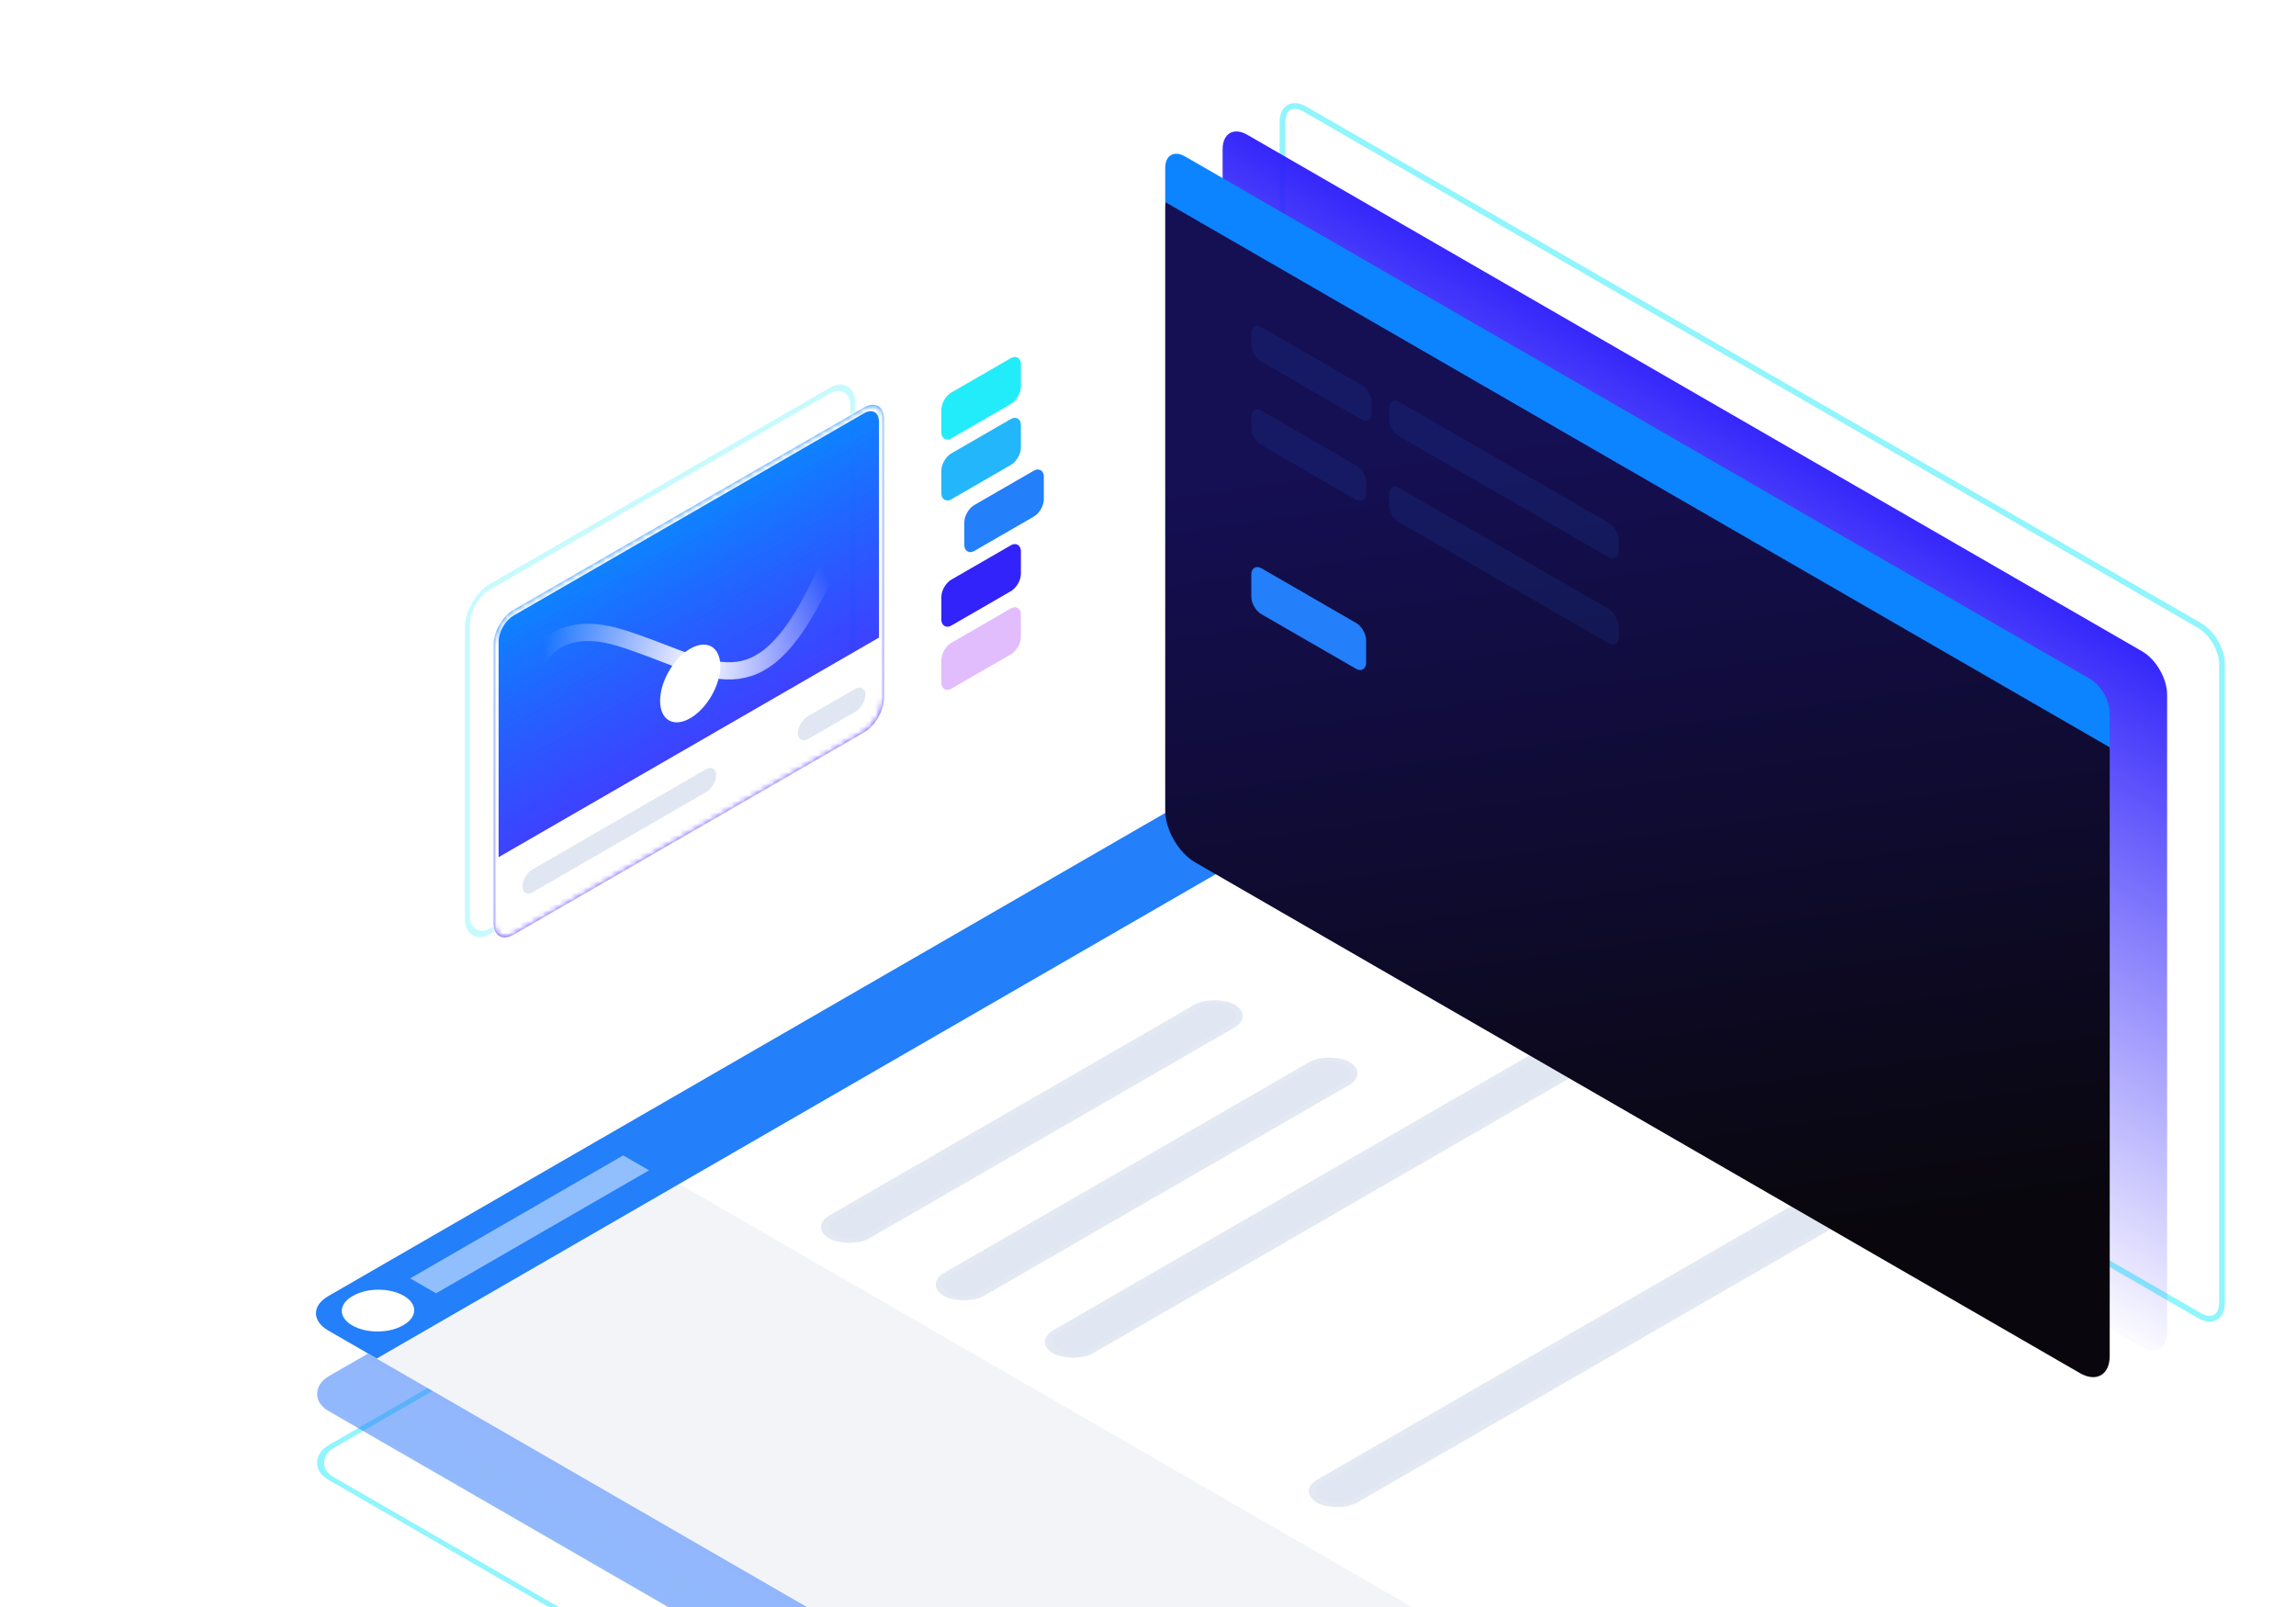 <svg width="400" height="280" viewBox="0 0 400 280" fill="none" xmlns="http://www.w3.org/2000/svg">
    <g clip-path="url(#clip0_1312_92249)">
        <rect opacity="0.5" x="-2.98023e-08" y="0.5" width="297.497" height="246.658" rx="5.5" transform="matrix(0.866 0.5 -0.866 0.5 266.912 131.25)" stroke="#23ECFA"/>
        <rect opacity="0.5" width="298.497" height="247.658" rx="6" transform="matrix(0.866 0.5 -0.866 0.5 266.479 119)" fill="url(#paint0_linear_1312_92249)"/>
        <rect width="298.497" height="286.629" rx="6" transform="matrix(0.866 0.5 -0.866 0.5 300.229 85.515)" fill="white"/>
        <path d="M104.676 198.417L363.182 347.666L310.506 378.078L57.196 231.83C54.326 230.173 54.326 227.486 57.196 225.83L104.676 198.417Z" fill="#F2F4F7"/>
        <path d="M260.416 108.5C263.764 106.567 269.193 106.567 272.541 108.5L274.055 109.375C277.403 111.308 277.403 114.442 274.055 116.375L65.639 236.704L57.196 231.829C54.326 230.173 54.326 227.486 57.196 225.829L260.416 108.5Z" fill="#237FFA"/>
        <path d="M61.529 225.766C63.961 224.362 67.903 224.362 70.334 225.766C72.765 227.169 72.765 229.445 70.334 230.849L70.171 230.943C67.74 232.347 63.798 232.347 61.367 230.943C58.935 229.539 58.935 227.264 61.367 225.86L61.529 225.766Z" fill="white"/>
        <path opacity="0.5" d="M108.568 201.315L113.075 203.917L75.968 225.341L71.461 222.738L108.568 201.315Z" fill="white"/>
        <rect width="81.534" height="8" rx="4" transform="matrix(0.866 -0.5 0.866 0.5 141 213.797)" fill="#E0E7F2"/>
        <rect x="0.866" width="80.534" height="7" rx="3.5" transform="matrix(0.866 -0.5 0.866 0.5 141.116 214.23)" stroke="white" stroke-opacity="0.1"/>
        <rect width="81.534" height="8" rx="4" transform="matrix(0.866 -0.5 0.866 0.5 161 223.797)" fill="#E0E7F2"/>
        <rect x="0.866" width="80.534" height="7" rx="3.5" transform="matrix(0.866 -0.5 0.866 0.5 161.116 224.23)" stroke="white" stroke-opacity="0.1"/>
        <rect width="137.593" height="8" rx="4" transform="matrix(0.866 -0.5 0.866 0.5 180 233.797)" fill="#E0E7F2"/>
        <rect x="0.866" width="136.593" height="7" rx="3.5" transform="matrix(0.866 -0.5 0.866 0.5 180.116 234.23)" stroke="white" stroke-opacity="0.1"/>
        <rect width="137.593" height="8" rx="4" transform="matrix(0.866 -0.5 0.866 0.5 226 259.826)" fill="#E0E7F2"/>
        <rect x="0.866" width="136.593" height="7" rx="3.5" transform="matrix(0.866 -0.5 0.866 0.5 226.116 260.259)" stroke="white" stroke-opacity="0.1"/>
        <rect opacity="0.5" x="0.433" y="0.25" width="77.52" height="60.021" rx="4.5" transform="matrix(0.866 -0.5 2.20305e-08 1 81.058 104.476)" stroke="#23ECFA" stroke-opacity="0.5"/>
        <mask id="path-17-inside-1_1312_92249" fill="white">
            <path d="M86 112.26C86 110.051 87.551 107.364 89.464 106.26L150.536 71C152.449 69.895 154 70.791 154 73L154 121.593C154 123.802 152.449 126.488 150.536 127.593L89.464 162.852C87.551 163.957 86 163.062 86 160.852L86 112.26Z"/>
        </mask>
        <path d="M86 112.26C86 110.051 87.551 107.364 89.464 106.26L150.536 71C152.449 69.895 154 70.791 154 73L154 121.593C154 123.802 152.449 126.488 150.536 127.593L89.464 162.852C87.551 163.957 86 163.062 86 160.852L86 112.26Z" fill="url(#paint1_linear_1312_92249)"/>
        <path d="M85.134 112.76C85.134 109.998 87.073 106.64 89.464 105.26L150.536 70C152.927 68.619 154.866 69.739 154.866 72.5L153.134 73.5C153.134 71.843 151.971 71.171 150.536 72L89.464 107.26C88.029 108.088 86.866 110.103 86.866 111.76L85.134 112.76ZM154.866 135.093C154.866 137.854 152.927 141.212 150.536 142.593L89.464 177.852C87.073 179.233 85.134 178.114 85.134 175.352L86.866 149.352C86.866 149.352 88.029 148.681 89.464 147.852L150.536 112.593C151.971 111.764 153.134 111.093 153.134 111.093L154.866 135.093ZM89.464 177.852C87.073 179.233 85.134 178.114 85.134 175.352L85.134 112.76C85.134 109.998 87.073 106.64 89.464 105.26L89.464 107.26C88.029 108.088 86.866 110.103 86.866 111.76L86.866 149.352C86.866 149.352 88.029 148.681 89.464 147.852L89.464 177.852ZM150.536 70C152.927 68.619 154.866 69.739 154.866 72.5L154.866 135.093C154.866 137.854 152.927 141.212 150.536 142.593L150.536 112.593C151.971 111.764 153.134 111.093 153.134 111.093L153.134 73.5C153.134 71.843 151.971 71.171 150.536 72L150.536 70Z" fill="white" mask="url(#path-17-inside-1_1312_92249)"/>
        <path d="M92 120C92.335 115.496 96.021 107.418 108.082 111.133C123.159 115.778 131.2 124.222 141.754 103.956C150.198 87.742 148.288 82.563 146.278 82" stroke="url(#paint2_radial_1312_92249)" stroke-width="3"/>
        <g filter="url(#filter0_d_1312_92249)">
            <circle r="6.058" transform="matrix(-0.866 0.5 2.20305e-08 1 120.246 115.087)" fill="white"/>
        </g>
        <rect width="16" height="8" rx="2" transform="matrix(0.866 -0.5 2.20305e-08 1 168 89)" fill="#237FFA"/>
        <rect width="16" height="8" rx="2" transform="matrix(0.866 -0.5 2.20305e-08 1 164 80)" fill="#23B6FA"/>
        <rect width="16" height="8" rx="2" transform="matrix(0.866 -0.5 2.20305e-08 1 164 102)" fill="#3123FA"/>
        <rect width="16" height="8" rx="2" transform="matrix(0.866 -0.5 2.20305e-08 1 164 69.392)" fill="#23ECFA"/>
        <rect opacity="0.3" width="16" height="8" rx="2" transform="matrix(0.866 -0.5 2.20305e-08 1 164 113)" fill="#9D23FA"/>
        <rect width="39" height="4" rx="2" transform="matrix(0.866 -0.5 2.20305e-08 1 91 152.5)" fill="#E0E7F2"/>
        <rect width="13.597" height="4" rx="2" transform="matrix(0.866 -0.5 2.20305e-08 1 139 125.798)" fill="#E0E7F2"/>
        <path opacity="0.5" d="M387.112 115.75C387.112 113.265 385.367 110.243 383.215 109L227.33 19C225.178 17.757 223.433 18.765 223.433 21.25L223.433 132.494C223.433 134.979 225.178 138.001 227.33 139.244L383.215 229.244C385.367 230.486 387.112 229.479 387.112 226.994L387.112 115.75Z" stroke="#23ECFA"/>
        <path d="M377.545 121C377.545 118.239 375.606 114.881 373.215 113.5L217.33 23.5C214.939 22.119 213 23.239 213 26L213 137.244C213 140.005 214.939 143.363 217.33 144.744L373.215 234.744C375.606 236.124 377.545 235.005 377.545 232.244L377.545 121Z" fill="url(#paint3_linear_1312_92249)"/>
        <path d="M367.545 131C367.545 125.477 363.668 118.761 358.885 116L211.66 31C206.877 28.239 203 30.477 203 36L203 141.244C203 144.557 205.326 148.587 208.196 150.244L362.349 239.244C365.219 240.901 367.545 239.557 367.545 236.244L367.545 131Z" fill="url(#paint4_linear_1312_92249)"/>
        <path d="M367.545 130.208L203 35.208L203 29.263C203 27.054 204.551 26.158 206.464 27.263L364.081 118.263C365.994 119.368 367.545 122.054 367.545 124.263L367.545 130.208Z" fill="#0D84FF"/>
        <rect opacity="0.1" width="24.249" height="6" rx="2" transform="matrix(-0.866 -0.5 -2.20305e-08 1 239 68.124)" fill="#237FFA"/>
        <rect opacity="0.1" width="23.094" height="6" rx="2" transform="matrix(-0.866 -0.5 -2.20305e-08 1 238 82.094)" fill="#237FFA"/>
        <rect width="23.094" height="8" rx="2" transform="matrix(-0.866 -0.5 -2.20305e-08 1 238 109.547)" fill="#237FFA"/>
        <rect opacity="0.1" width="46.188" height="6" rx="2" transform="matrix(-0.866 -0.5 -2.20305e-08 1 282 92.094)" fill="#237FFA"/>
        <rect opacity="0.1" width="46.188" height="6" rx="2" transform="matrix(-0.866 -0.5 -2.20305e-08 1 282 107.094)" fill="#237FFA"/>
    </g>
    <defs>
        <filter id="filter0_d_1312_92249" x="111" y="108.312" width="18.492" height="21.55" filterUnits="userSpaceOnUse" color-interpolation-filters="sRGB">
            <feFlood flood-opacity="0" result="BackgroundImageFix"/>
            <feColorMatrix in="SourceAlpha" type="matrix" values="0 0 0 0 0 0 0 0 0 0 0 0 0 0 0 0 0 0 127 0" result="hardAlpha"/>
            <feOffset dy="4"/>
            <feGaussianBlur stdDeviation="2"/>
            <feComposite in2="hardAlpha" operator="out"/>
            <feColorMatrix type="matrix" values="0 0 0 0 0 0 0 0 0 0 0 0 0 0 0 0 0 0 0.25 0"/>
            <feBlend mode="normal" in2="BackgroundImageFix" result="effect1_dropShadow_1312_92249"/>
            <feBlend mode="normal" in="SourceGraphic" in2="effect1_dropShadow_1312_92249" result="shape"/>
        </filter>
        <linearGradient id="paint0_linear_1312_92249" x1="149.249" y1="4.644" x2="149.249" y2="283.259" gradientUnits="userSpaceOnUse">
            <stop stop-color="#3123FA"/>
            <stop offset="1" stop-color="#237FFA"/>
        </linearGradient>
        <linearGradient id="paint1_linear_1312_92249" x1="120" y1="88.63" x2="144.505" y2="131.074" gradientUnits="userSpaceOnUse">
            <stop stop-color="#0D84FF"/>
            <stop offset="1" stop-color="#2400FF" stop-opacity="0.81"/>
        </linearGradient>
        <radialGradient id="paint2_radial_1312_92249" cx="0" cy="0" r="1" gradientUnits="userSpaceOnUse" gradientTransform="translate(121.652 115.778) rotate(165.506) scale(26.993 28.809)">
            <stop stop-color="white"/>
            <stop offset="1" stop-color="white" stop-opacity="0"/>
        </radialGradient>
        <linearGradient id="paint3_linear_1312_92249" x1="299.763" y1="68.575" x2="245.224" y2="163.04" gradientUnits="userSpaceOnUse">
            <stop stop-color="#3123FA"/>
            <stop offset="1" stop-color="#3123FA" stop-opacity="0"/>
        </linearGradient>
        <linearGradient id="paint4_linear_1312_92249" x1="240.5" y1="78.5" x2="261.126" y2="222.908" gradientUnits="userSpaceOnUse">
            <stop stop-color="#150F54"/>
            <stop offset="1" stop-color="#09070D"/>
        </linearGradient>
        <clipPath id="clip0_1312_92249">
            <rect width="400" height="280" fill="white"/>
        </clipPath>
    </defs>
</svg>
